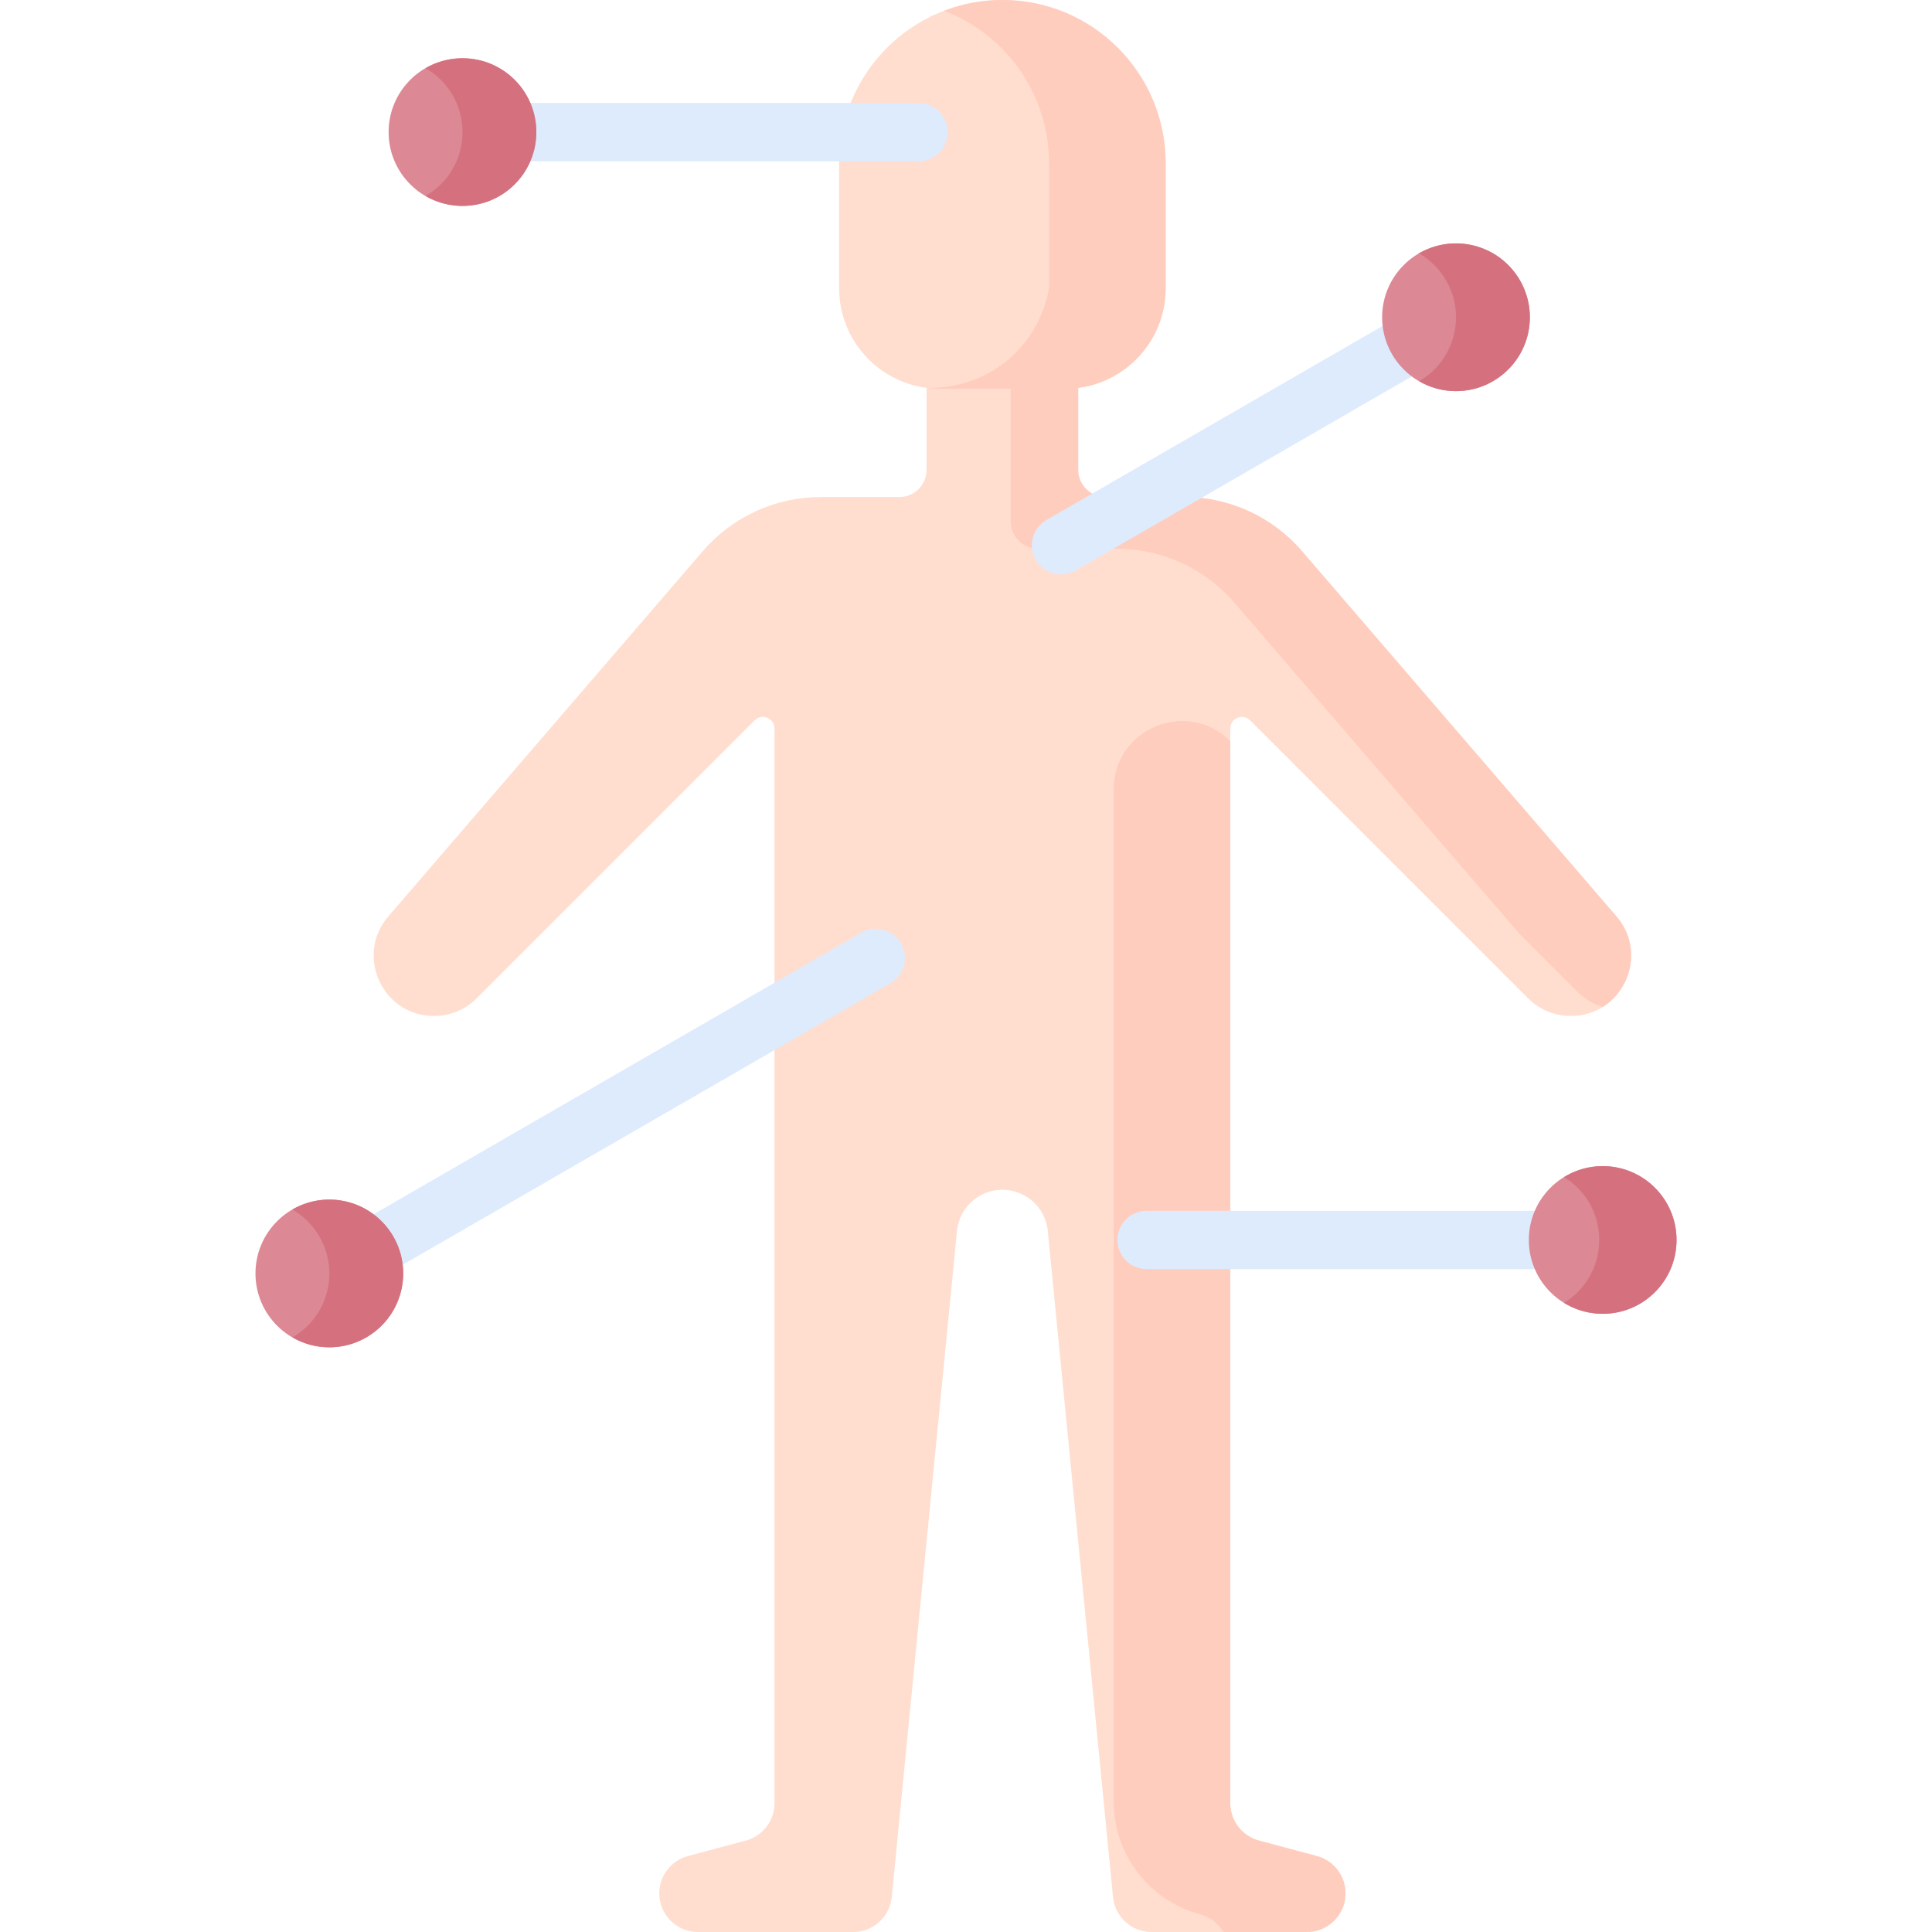 <svg id="Capa_1" enable-background="new 0 0 512 512" height="512" viewBox="0 0 512 512" width="512" xmlns="http://www.w3.org/2000/svg"><g><g><path d="m416.271 269.248c13.661 0 21.017-16.038 12.103-26.391l-83.357-96.817c-7.828-9.092-19.23-14.321-31.228-14.321h-20.846c-3.983 0-7.211-3.229-7.211-7.211v-39.147h-40.177v39.147c0 3.983-3.229 7.211-7.211 7.211h-20.846c-11.998 0-23.4 5.229-31.228 14.321l-83.357 96.817c-8.913 10.353-1.558 26.391 12.103 26.391 4.236 0 8.298-1.683 11.293-4.678l73.663-73.663c1.947-1.947 5.276-.568 5.276 2.185v284.785c0 4.634-3.113 8.69-7.59 9.889l-15.352 4.109c-4.477 1.198-7.59 5.254-7.59 9.889 0 5.654 4.583 10.237 10.237 10.237h41.182c5.267 0 9.675-3.997 10.188-9.239l17.288-176.546c.606-6.191 5.812-10.912 12.032-10.912 6.221 0 11.426 4.721 12.032 10.912l17.288 176.546c.513 5.242 4.921 9.239 10.188 9.239h41.182c5.654 0 10.237-4.583 10.237-10.237 0-4.634-3.113-8.69-7.59-9.889l-15.352-4.109c-4.477-1.198-7.59-5.254-7.59-9.889v-284.784c0-2.753 3.329-4.132 5.276-2.185l73.663 73.663c2.996 2.994 7.058 4.677 11.294 4.677z" fill="#ffdecf"/><g fill="#ffcdbe"><path d="m348.981 491.875-15.352-4.109c-4.477-1.198-7.59-5.254-7.59-9.888v-281.468c-11.405-11.405-30.905-3.328-30.905 12.801v268.227c0 14.007 9.41 26.268 22.942 29.889 2.653.71 4.821 2.429 6.152 4.672h22.107c5.653 0 10.236-4.583 10.236-10.236 0-4.634-3.113-8.69-7.59-9.888z"/><path d="m428.374 242.857-83.357-96.817c-7.828-9.092-19.23-14.321-31.228-14.321h-20.846c-3.983 0-7.211-3.229-7.211-7.211v-39.147h-17.885v52.842c0 3.983 3.229 7.211 7.211 7.211h20.846c11.998 0 23.4 5.229 31.228 14.321l75.625 87.836 15.241 15.241c1.904 1.904 4.24 3.271 6.776 4.02 7.723-4.867 10.404-16.073 3.6-23.975z"/></g><g><g><path d="m281.19 152.237c-2.67 0-5.268-1.386-6.698-3.865-2.134-3.696-.867-8.421 2.828-10.554l92.109-53.179c3.693-2.134 8.422-.868 10.554 2.828 2.134 3.696.867 8.421-2.828 10.554l-92.109 53.179c-1.216.703-2.545 1.037-3.856 1.037z" fill="#ddebfd"/></g><circle cx="385.851" cy="84.08" fill="#dc8995" r="19.573"/><path d="m390.917 65.173c-5.229-1.401-10.53-.546-14.872 1.968 7.493 4.318 11.479 13.254 9.135 22.004-1.397 5.213-4.772 9.366-9.1 11.872 1.448.835 3.014 1.515 4.706 1.968 10.442 2.798 21.175-3.399 23.973-13.84 2.796-10.441-3.4-21.174-13.842-23.972z" fill="#d5717f"/></g><g><g><path d="m410.226 336.332h-106.357c-4.268 0-7.726-3.459-7.726-7.726s3.459-7.726 7.726-7.726h106.357c4.268 0 7.726 3.459 7.726 7.726.001 4.267-3.458 7.726-7.726 7.726z" fill="#ddebfd"/></g><circle cx="424.728" cy="328.606" fill="#dc8995" r="19.573"/><path d="m438.569 314.765c-6.538-6.539-16.544-7.465-24.087-2.817 1.275.786 2.488 1.712 3.594 2.817 7.644 7.644 7.644 20.037 0 27.681-1.105 1.105-2.318 2.032-3.594 2.817 7.544 4.648 17.549 3.721 24.087-2.817 7.644-7.644 7.644-20.037 0-27.681z" fill="#d5717f"/></g><g><g><path d="m99.843 337.955c-2.67 0-5.267-1.386-6.698-3.865-2.134-3.696-.867-8.421 2.828-10.554l132.256-76.358c3.694-2.134 8.42-.868 10.554 2.828s.867 8.421-2.828 10.554l-132.256 76.358c-1.216.703-2.545 1.037-3.856 1.037z" fill="#ddebfd"/></g><circle cx="87.276" cy="337.478" fill="#dc8995" r="19.573"/><path d="m92.342 318.571c-5.229-1.401-10.53-.546-14.872 1.968 7.493 4.318 11.479 13.254 9.135 22.004-1.397 5.213-4.772 9.367-9.1 11.872 1.448.835 3.014 1.515 4.706 1.968 10.442 2.798 21.175-3.399 23.973-13.84 2.797-10.441-3.4-21.174-13.842-23.972z" fill="#d5717f"/></g></g><path d="m282.191 101.058-33.153 1.819c-1.179 0-2.34.065-3.482-.083-13.079-1.703-23.179-12.886-23.179-26.429v-33.097c0-23.896 19.371-43.268 43.267-43.268 23.896 0 43.268 19.372 43.268 43.268v33.097c0 13.553-10.115 24.743-23.208 26.433-1.128.145-2.346-1.74-3.513-1.74z" fill="#ffdecf"/><path d="m265.644 0c-5.446 0-10.652 1.016-15.453 2.852 16.262 6.222 27.815 21.965 27.815 40.415v33.097c-.441 2.556-2.339 11.712-10.705 18.847-8.973 7.653-19.136 7.661-21.666 7.584 1.113.142 2.244.223 3.395.223h33.228c14.72 0 26.654-11.933 26.654-26.654v-33.096c0-23.896-19.372-43.268-43.268-43.268z" fill="#ffcdbe"/><g><g><path d="m243.417 42.73h-106.358c-4.268 0-7.726-3.459-7.726-7.726s3.459-7.726 7.726-7.726h106.357c4.268 0 7.726 3.459 7.726 7.726s-3.458 7.726-7.725 7.726z" fill="#ddebfd"/></g><circle cx="122.557" cy="35.004" fill="#dc8995" r="19.573"/><path d="m136.397 21.163c-6.407-6.407-16.14-7.422-23.627-3.089 1.446.837 2.817 1.852 4.054 3.089 7.644 7.644 7.644 20.037 0 27.681-1.237 1.237-2.608 2.252-4.054 3.089 7.487 4.333 17.221 3.318 23.627-3.089 7.644-7.643 7.644-20.037 0-27.681z" fill="#d5717f"/></g></g></svg>
